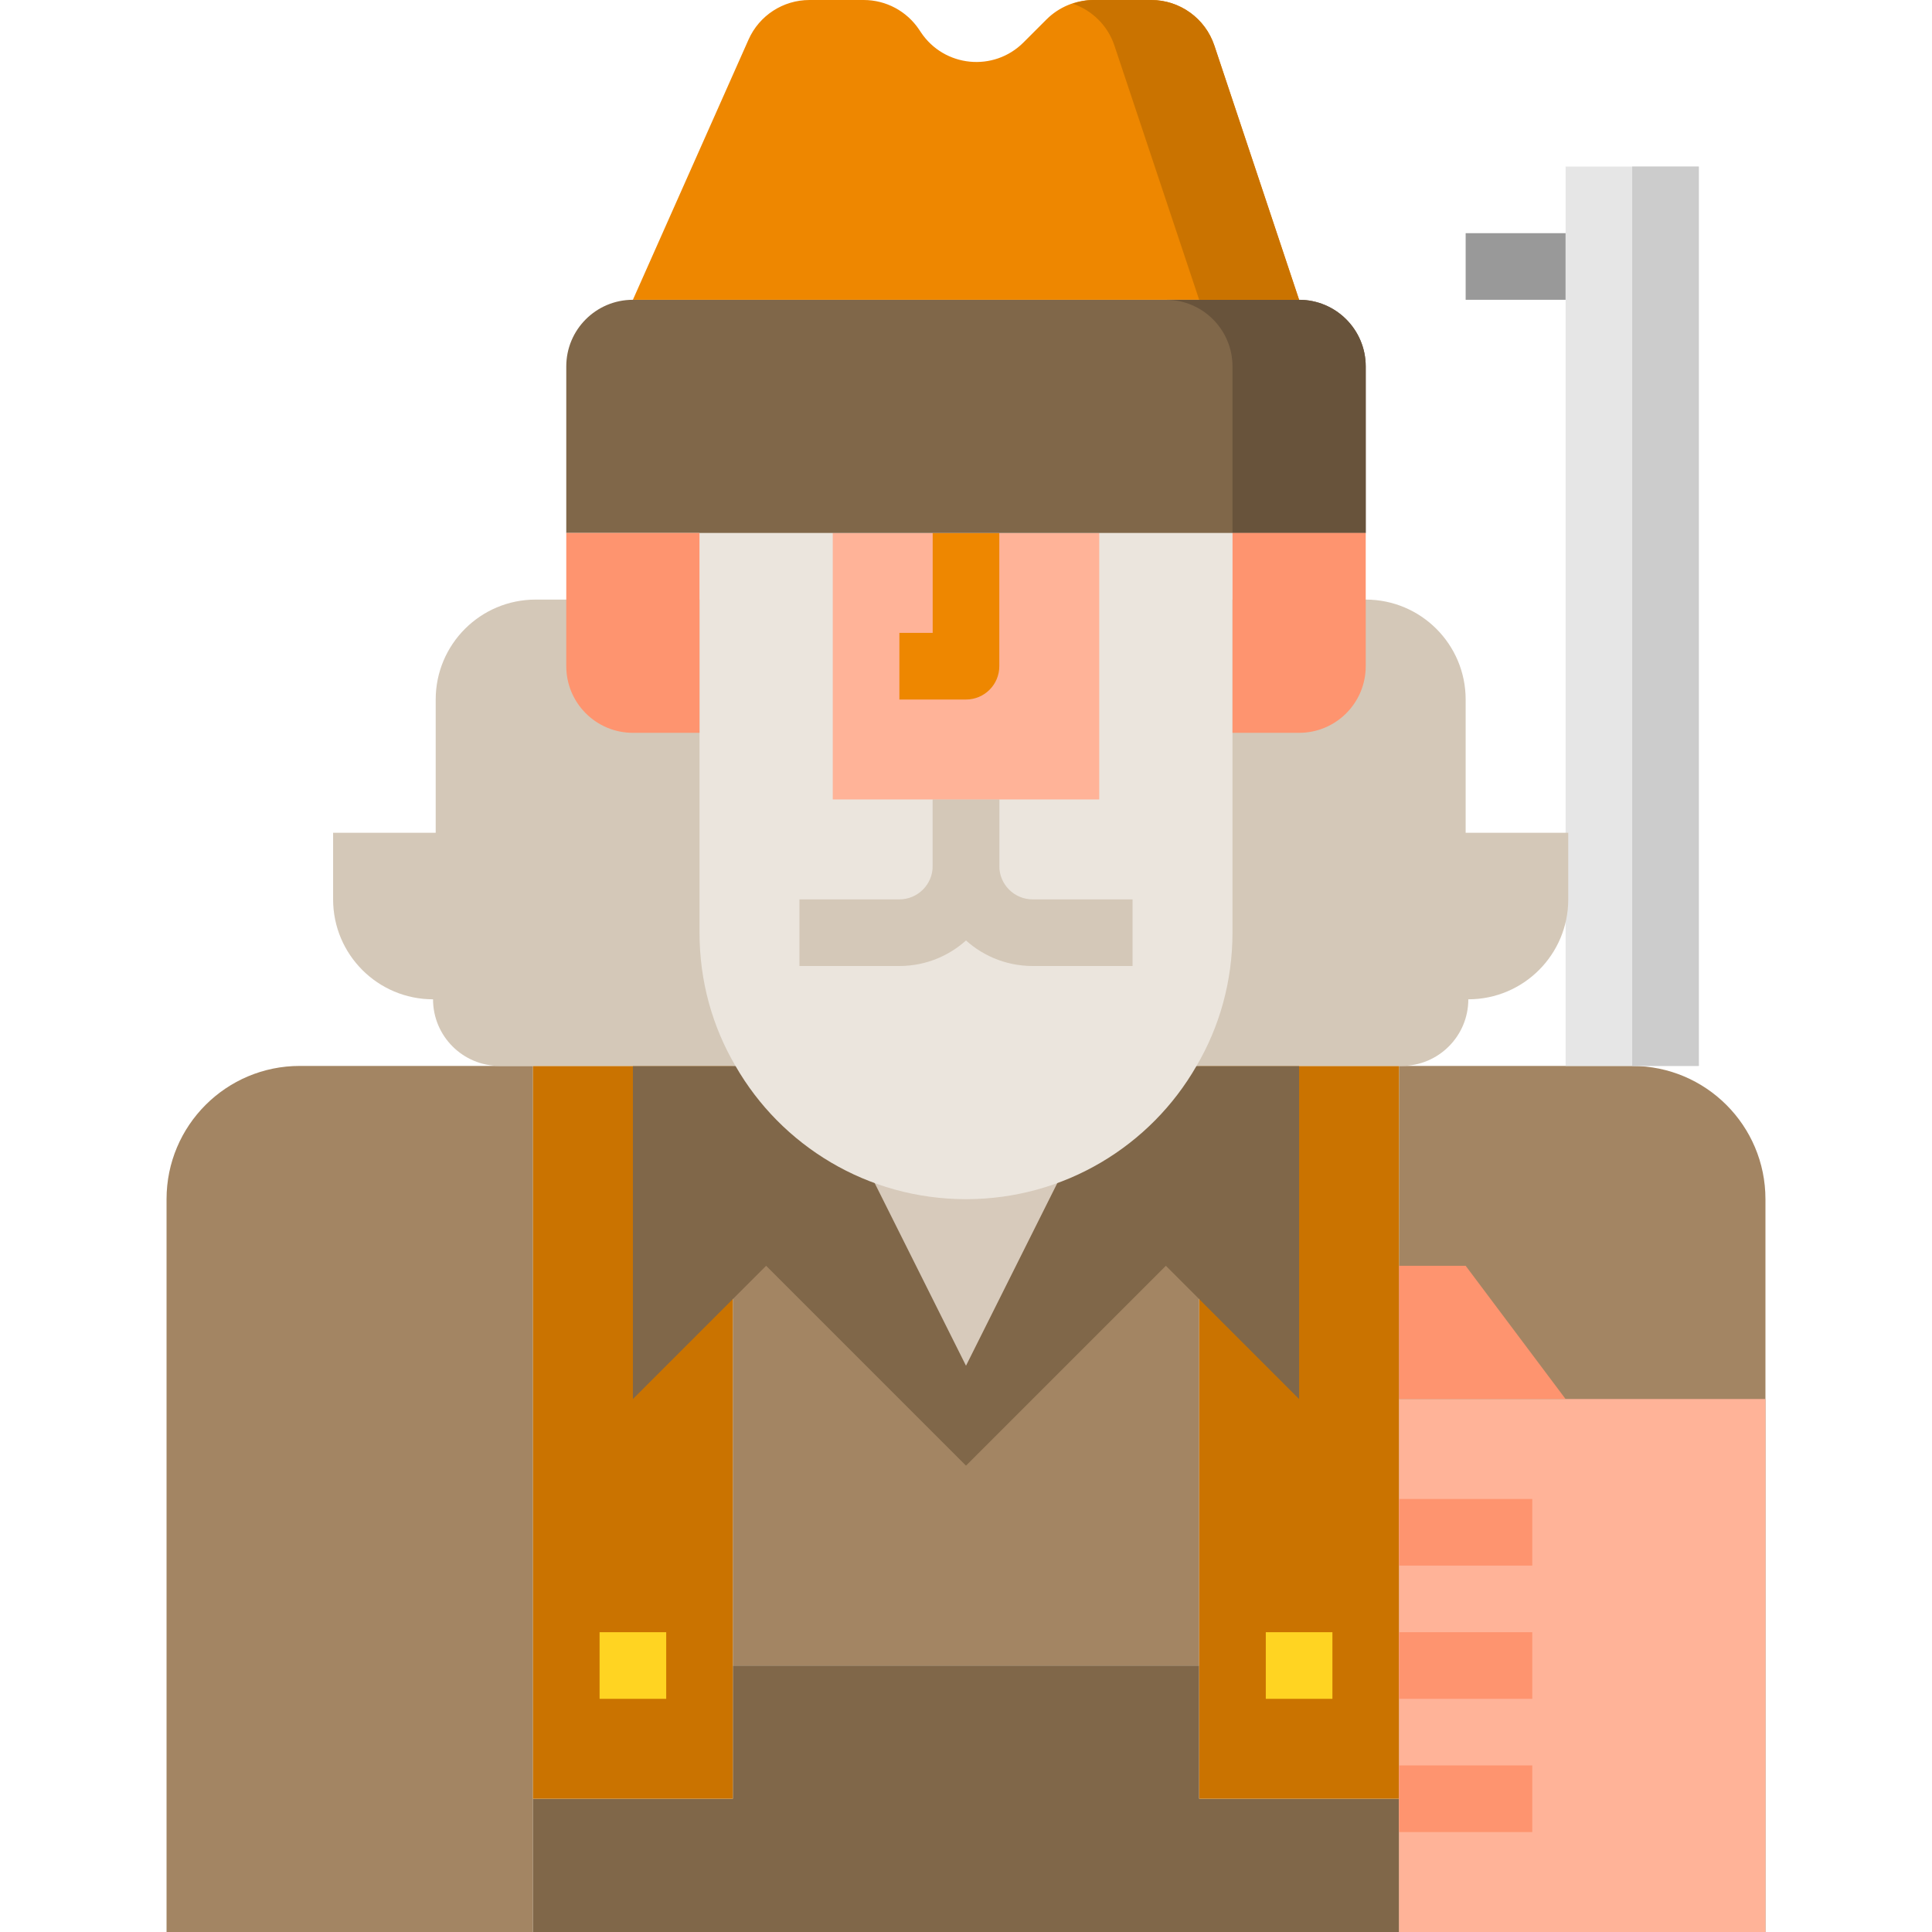 <?xml version="1.0" encoding="iso-8859-1"?>
<!-- Generator: Adobe Illustrator 19.0.0, SVG Export Plug-In . SVG Version: 6.00 Build 0)  -->
<svg version="1.1" id="Capa_1" xmlns="http://www.w3.org/2000/svg" xmlns:xlink="http://www.w3.org/1999/xlink" x="0px" y="0px"
	 viewBox="0 0 464 464" style="enable-background:new 0 0 464 464;" xml:space="preserve">
<path style="fill:#A38563;" d="M128,256H72c-17.68,0-32,14.32-32,32v176h88v-32V256z"/>
<polygon style="fill:#806749;" points="288,432 288,400 176,400 176,432 128,432 128,464 336,464 336,432 "/>
<path style="fill:#A38563;" d="M392,256h-56v176v32h88V288C424,270.32,409.68,256,392,256z"/>
<rect x="376" y="40" style="fill:#E6E6E6;" width="32" height="216"/>
<rect x="352" y="56" style="fill:#999999;" width="24" height="16"/>
<rect x="392" y="40" style="fill:#CCCCCC;" width="16" height="216"/>
<path style="fill:#A38563;" d="M287.36,256c-10.96,19.12-31.68,32-55.36,32s-44.4-12.88-55.36-32H176v56v88h112v-88v-56H287.36z"/>
<g>
	<polygon style="fill:#CA7300;" points="176,432 176,400 176,312 176,256 128,256 128,432 	"/>
	<polygon style="fill:#CA7300;" points="288,400 288,432 336,432 336,256 288,256 288,312 	"/>
</g>
<polygon style="fill:#806749;" points="152,256 152,336 184,304 232,352 280,304 312,336 312,256 "/>
<polygon style="fill:#D7CABB;" points="208,280 232,328 256,280 "/>
<g>
	<rect x="144" y="392" style="fill:#FFD422;" width="16" height="16"/>
	<rect x="304" y="392" style="fill:#FFD422;" width="16" height="16"/>
</g>
<polygon style="fill:#FE946F;" points="336,336 336,304 352,304 376,336 "/>
<rect x="336" y="336" style="fill:#FFB398;" width="88" height="128"/>
<g>
	<rect x="336" y="424" style="fill:#FE946F;" width="32" height="16"/>
	<rect x="336" y="392" style="fill:#FE946F;" width="32" height="16"/>
	<rect x="336" y="360" style="fill:#FE946F;" width="32" height="16"/>
</g>
<path style="fill:#D4C8B8;" d="M128.64,144L128.64,144c-13.255,0-24,10.745-24,24v32H80v16c0,13.255,10.745,24,24,24h0v0
	c0,8.837,7.163,16,16,16h40.64H296h40.64c8.837,0,16-7.163,16-16v0h0c13.255,0,24-10.745,24-24v-16H352v-32
	c0-13.255-10.745-24-24-24h0H128.64z"/>
<path style="fill:#EBE5DD;" d="M296,128v96c0,11.68-3.12,22.64-8.64,32c-10.96,19.12-31.68,32-55.36,32s-44.4-12.88-55.36-32
	c-5.52-9.36-8.64-20.32-8.64-32v-96H296z"/>
<g>
	<path style="fill:#D4C8B8;" d="M216,232h-24v-16h24c4.41,0,8-3.59,8-8v-16h16v16C240,221.234,229.234,232,216,232z"/>
	<path style="fill:#D4C8B8;" d="M272,232h-24c-13.234,0-24-10.766-24-24v-16h16v16c0,4.41,3.59,8,8,8h24V232z"/>
</g>
<rect x="200" y="128" style="fill:#FFB398;" width="64" height="64"/>
<path style="fill:#EE8700;" d="M232,168h-16v-16h8v-24h16v32C240,164.418,236.418,168,232,168z"/>
<path style="fill:#806749;" d="M328,128H136V88c0-8.837,7.163-16,16-16h160c8.837,0,16,7.163,16,16V128z"/>
<path style="fill:#EE8700;" d="M152,72l27.777-62.498C182.345,3.724,188.075,0,194.398,0h13.039c5.35,0,10.345,2.674,13.313,7.125
	l0.424,0.636c5.601,8.401,17.487,9.578,24.627,2.439l5.513-5.513C254.314,1.686,258.384,0,262.627,0h13.84
	c6.887,0,13.001,4.407,15.179,10.94L312,72H152z"/>
<path style="fill:#68533B;" d="M312,72h-24h-8c8.836,0,16,7.163,16,16v40h32V88C328,79.163,320.836,72,312,72z"/>
<path style="fill:#CA7300;" d="M267.647,10.94L288,72h24l-20.353-61.06C289.469,4.407,283.355,0,276.468,0h-13.84
	c-1.727,0-3.403,0.347-5.012,0.88C262.255,2.462,266.035,6.106,267.647,10.94z"/>
<g>
	<path style="fill:#FE946F;" d="M136,128h32v48h-16c-8.837,0-16-7.163-16-16V128z"/>
	<path style="fill:#FE946F;" d="M328,128h-32v48h16c8.837,0,16-7.163,16-16V128z"/>
</g>
<g>
</g>
<g>
</g>
<g>
</g>
<g>
</g>
<g>
</g>
<g>
</g>
<g>
</g>
<g>
</g>
<g>
</g>
<g>
</g>
<g>
</g>
<g>
</g>
<g>
</g>
<g>
</g>
<g>
</g>
</svg>
